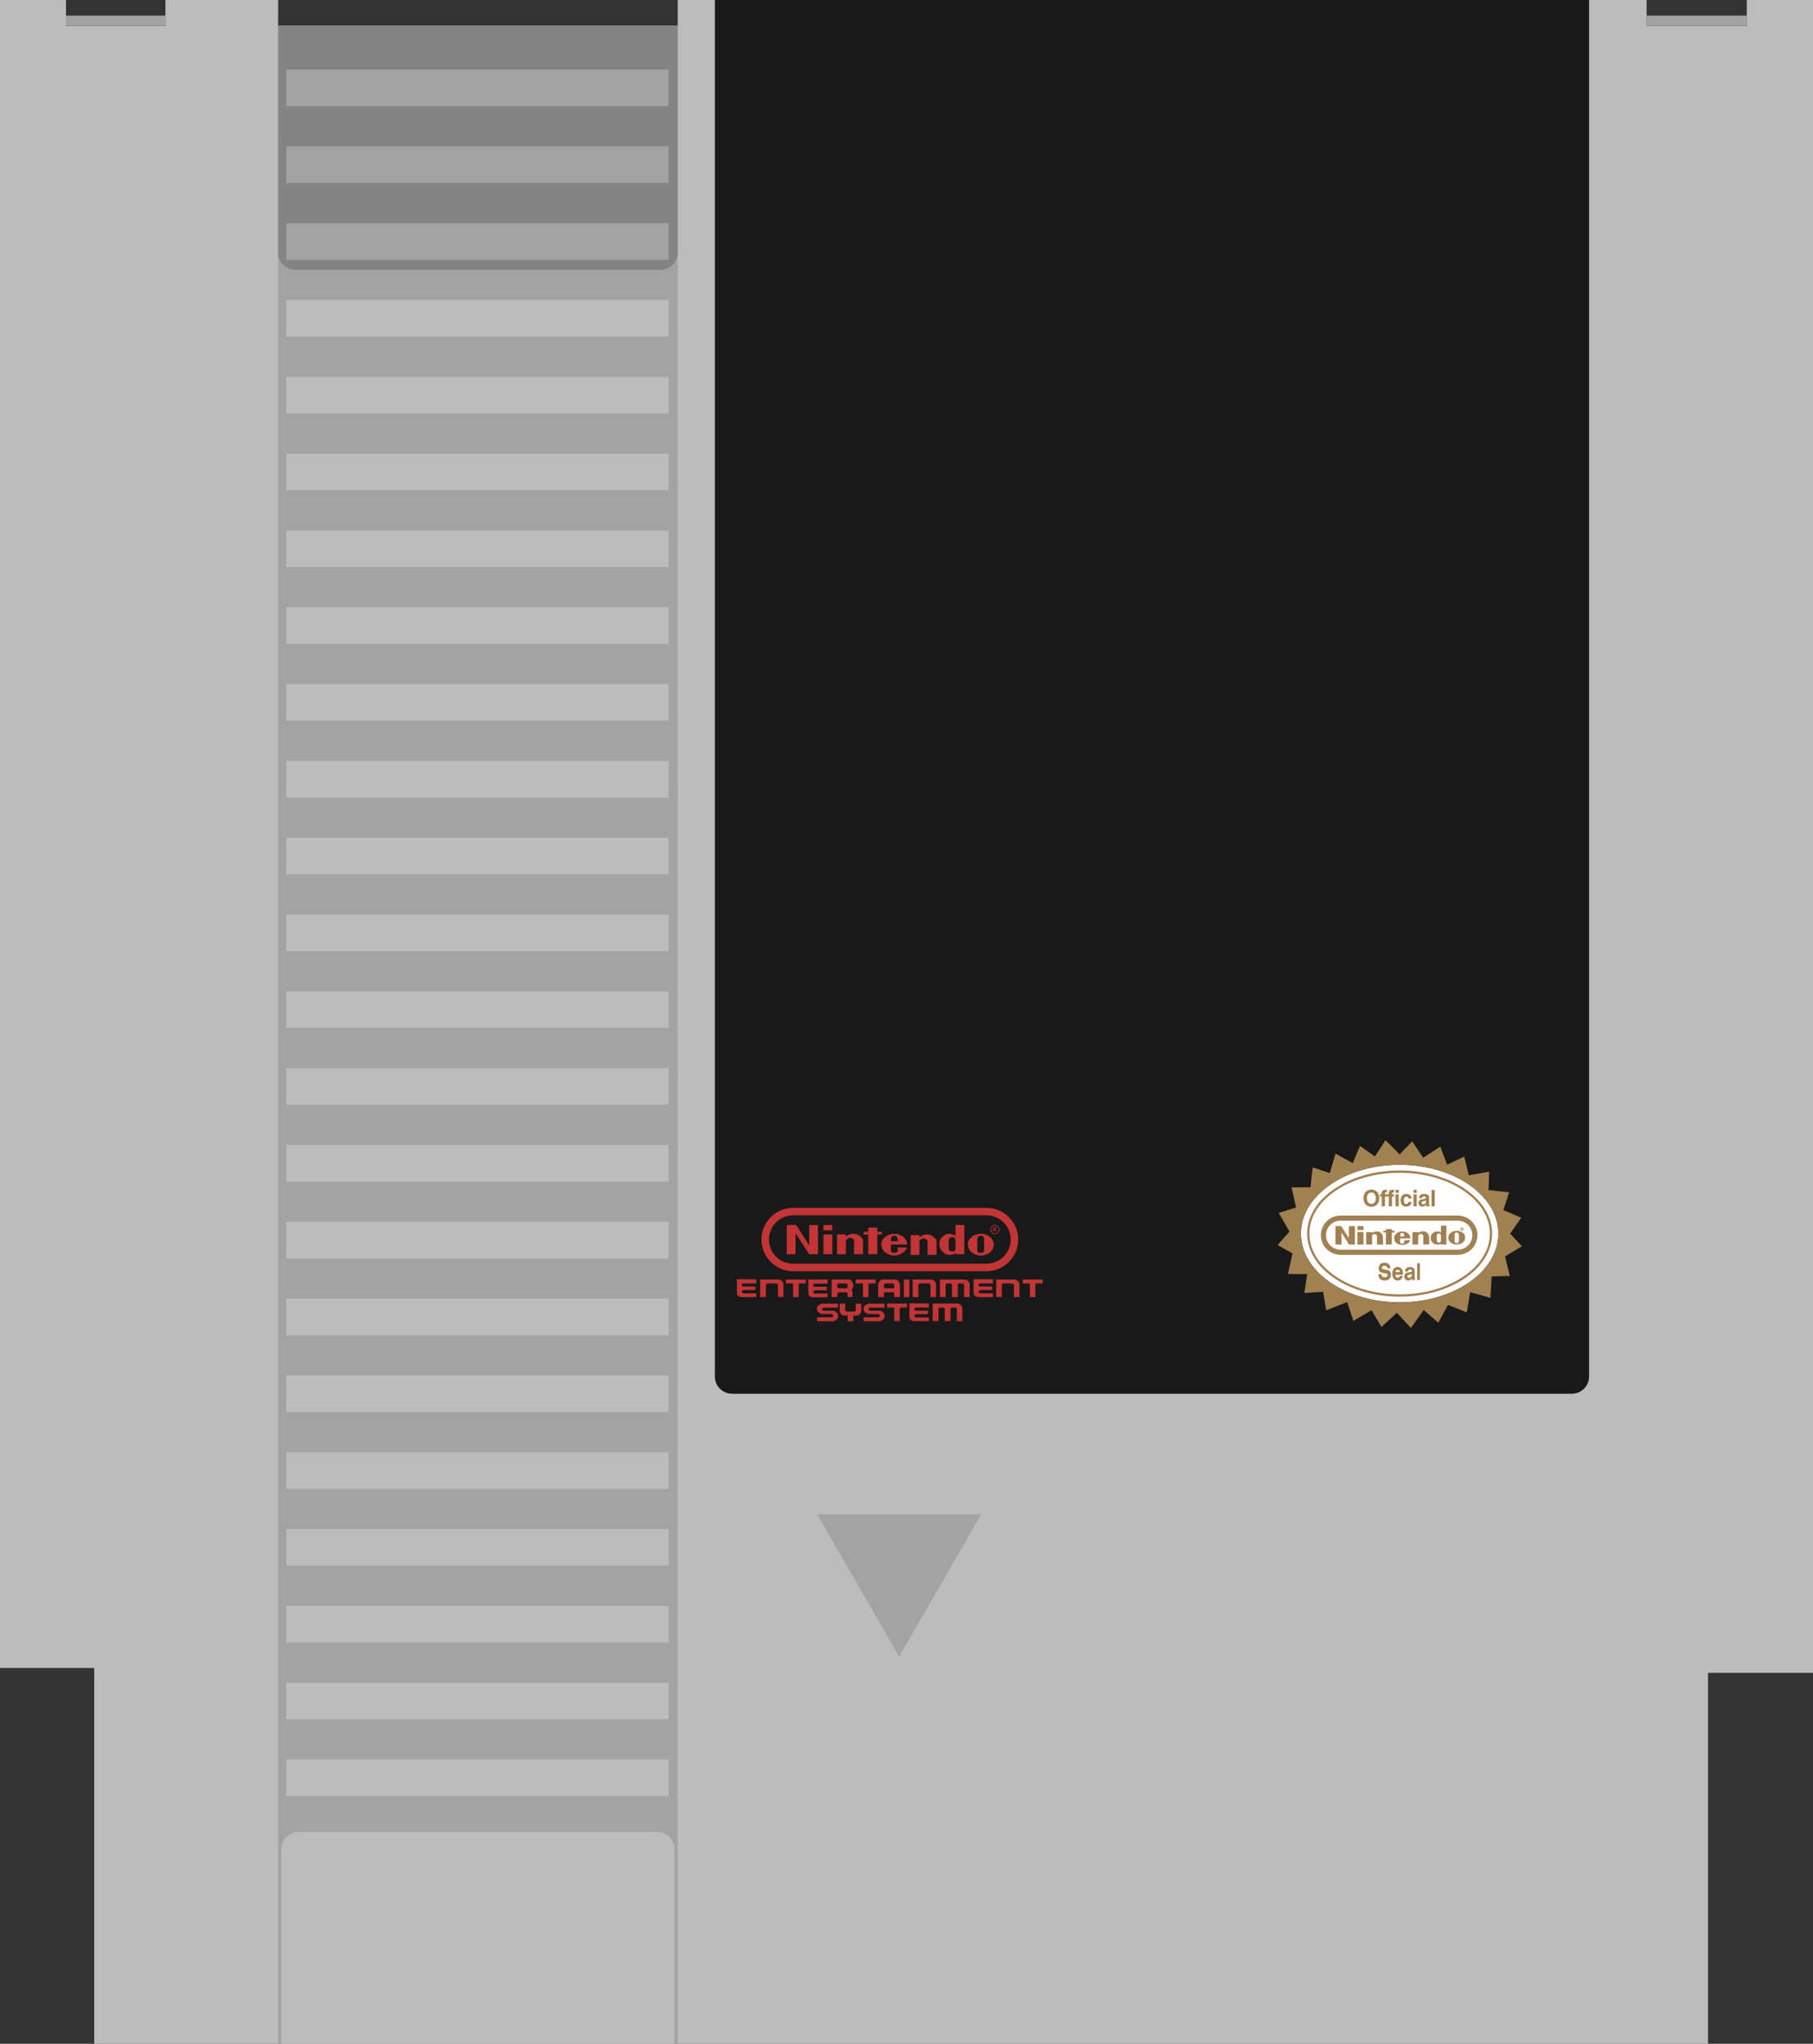 <?xml version="1.0" encoding="UTF-8" standalone="no"?>
<!-- Generator: Adobe Illustrator 22.0.0, SVG Export Plug-In . SVG Version: 6.00 Build 0)  -->

<svg
   xmlns:dc="http://purl.org/dc/elements/1.1/"
   xmlns:cc="http://creativecommons.org/ns#"
   xmlns:rdf="http://www.w3.org/1999/02/22-rdf-syntax-ns#"
   xmlns:svg="http://www.w3.org/2000/svg"
   xmlns="http://www.w3.org/2000/svg"
   xmlns:sodipodi="http://sodipodi.sourceforge.net/DTD/sodipodi-0.dtd"
   xmlns:inkscape="http://www.inkscape.org/namespaces/inkscape"
   version="1.1"
   id="Capa_1"
   x="0px"
   y="0px"
   viewBox="0 0 230.507 259.801"
   xml:space="preserve"
   sodipodi:docname="game.svg"
   width="230.507"
   height="259.801"
   inkscape:version="0.92.4 5da689c313, 2019-01-14"><rect x="0" y="0" width="230.507" height="259.801" fill="#333333" stroke="none"/><defs
   id="defs37" /><sodipodi:namedview
   pagecolor="#ffffff"
   bordercolor="#666666"
   borderopacity="1"
   objecttolerance="10"
   gridtolerance="10"
   guidetolerance="10"
   inkscape:pageopacity="0"
   inkscape:pageshadow="2"
   inkscape:window-width="471"
   inkscape:window-height="442"
   id="namedview35"
   showgrid="false"
   inkscape:zoom="0.90838759"
   inkscape:cx="115.2535"
   inkscape:cy="129.9005"
   inkscape:window-x="0"
   inkscape:window-y="0"
   inkscape:window-maximized="0"
   inkscape:current-layer="Capa_1" />
<g
   id="g32">
	<polygon
   style="fill:#bcbcbc"
   points="209.358,3.286 209.358,0 86.166,0 86.166,3.286 35.361,3.286 35.361,0 21.034,0 21.034,3.286 8.395,3.286 8.395,0 0,0 0,212.028 11.977,212.028 11.977,259.801 217.161,259.801 217.161,212.645 230.507,212.645 230.507,0 222.089,0 222.089,3.286 "
   id="polygon2" />
	<path
   style="fill:#a3a3a4"
   d="m 8.394,3.285 h 12.639 v -1.3 H 8.394 Z m 200.964,0 h 12.73 v -1.3 h -12.73 z M 35.361,259.8 H 86.166 V 3.285 H 35.361 Z"
   id="path4"
   inkscape:connector-curvature="0" />
	<path
   style="fill:#858484"
   d="M 86.167,3.286 H 35.361 v 28.836 c 0,1.21 0.98,2.19 2.19,2.19 h 46.424 c 1.211,0 2.191,-0.98 2.191,-2.19 V 3.286 Z"
   id="path6"
   inkscape:connector-curvature="0" />
	<path
   style="fill:#bcbcbc"
   d="m 35.771,259.8 h 49.983 v -24.73 c 0,-1.208 -0.965,-2.189 -2.153,-2.189 H 37.926 c -1.19,0 -2.154,0.981 -2.154,2.189 V 259.8 Z M 85.003,228.316 H 36.41 v -4.654 h 48.593 z m 0,-9.763 H 36.41 v -4.654 h 48.593 z m 0,-9.764 H 36.41 v -4.654 h 48.593 z m 0,-9.764 H 36.41 v -4.654 h 48.593 z m 0,-9.765 H 36.41 v -4.654 h 48.593 z m 0,-9.764 H 36.41 v -4.654 h 48.593 z m 0,-9.765 H 36.41 v -4.654 h 48.593 z m 0,-9.764 H 36.41 v -4.654 h 48.593 z m 0,-9.763 H 36.41 v -4.654 h 48.593 z m 0,-9.764 H 36.41 v -4.655 h 48.593 z m 0,-9.765 H 36.41 v -4.654 h 48.593 z m 0,-9.765 H 36.41 v -4.654 h 48.593 z m 0,-9.764 H 36.41 v -4.654 h 48.593 z m 0,-9.764 H 36.41 v -4.654 h 48.593 z m 0,-9.763 H 36.41 v -4.654 h 48.593 z m 0,-9.765 H 36.41 v -4.655 h 48.593 z m 0,-9.764 H 36.41 v -4.654 h 48.593 z m 0,-9.765 H 36.41 v -4.654 h 48.593 z m 0,-9.765 H 36.41 v -4.654 h 48.593 z m 0,-9.764 H 36.41 v -4.654 h 48.593 z"
   id="path8"
   inkscape:connector-curvature="0" />
	<path
   style="fill:#1a1919"
   d="m 90.888,0 v 174.979 c 0,1.21 0.981,2.19 2.191,2.19 h 106.767 c 1.21,0 2.191,-0.98 2.191,-2.19 V 0 Z"
   id="path10"
   inkscape:connector-curvature="0" />
	<path
   style="fill:#a3a3a4"
   d="m 103.893,192.5 h 20.854 l -10.428,18.069 z M 85.003,33.032 H 36.41 v -4.654 h 48.593 z m 0,-9.763 H 36.41 v -4.654 h 48.593 z m 0,-9.766 H 36.41 V 8.85 h 48.593 z"
   id="path12"
   inkscape:connector-curvature="0" />
	<path
   style="fill:#ffffff"
   d="m 177.952,148.064 c 6.932,0 12.552,3.915 12.552,8.742 0,4.828 -5.62,8.743 -12.552,8.743 -6.933,0 -12.552,-3.915 -12.552,-8.743 0,-4.827 5.62,-8.742 12.552,-8.742 z"
   id="path14"
   inkscape:connector-curvature="0" />
	<path
   style="fill:#a18051"
   d="m 175.251,161.971 h 0.388 v 0.021 c 0,0.121 0.037,0.214 0.113,0.277 0.075,0.063 0.186,0.095 0.33,0.095 0.111,0 0.197,-0.023 0.258,-0.069 l 0.091,-0.196 -0.06,-0.156 c -0.04,-0.034 -0.12,-0.059 -0.24,-0.077 l -0.27,-0.038 c -0.197,-0.029 -0.342,-0.092 -0.435,-0.19 -0.093,-0.098 -0.139,-0.235 -0.139,-0.413 0,-0.211 0.066,-0.383 0.2,-0.515 0.134,-0.132 0.311,-0.199 0.531,-0.199 0.236,0 0.422,0.063 0.555,0.188 0.134,0.125 0.201,0.296 0.201,0.513 v 0.017 h -0.379 c -0.009,-0.107 -0.044,-0.188 -0.106,-0.242 -0.062,-0.053 -0.149,-0.08 -0.265,-0.08 -0.106,0 -0.189,0.021 -0.248,0.065 l -0.088,0.182 0.052,0.138 c 0.034,0.029 0.119,0.054 0.254,0.076 l 0.281,0.042 c 0.195,0.03 0.338,0.096 0.43,0.198 0.092,0.102 0.138,0.246 0.138,0.431 0,0.239 -0.069,0.42 -0.206,0.545 -0.138,0.125 -0.338,0.187 -0.603,0.187 -0.252,0 -0.445,-0.065 -0.581,-0.196 -0.136,-0.131 -0.203,-0.317 -0.203,-0.56 v -0.044 z m 3.11,0.222 c -0.047,0.185 -0.128,0.327 -0.242,0.428 -0.115,0.101 -0.255,0.151 -0.42,0.151 -0.21,0 -0.375,-0.078 -0.497,-0.231 -0.122,-0.154 -0.184,-0.364 -0.184,-0.628 0,-0.264 0.062,-0.473 0.183,-0.626 0.122,-0.153 0.288,-0.229 0.498,-0.229 0.219,0 0.387,0.079 0.505,0.238 0.118,0.159 0.177,0.386 0.177,0.679 v 0.068 h -0.969 c 0.002,0.117 0.028,0.211 0.081,0.28 l 0.205,0.104 0.172,-0.061 0.104,-0.173 z m -0.938,-0.485 0.567,0.001 c -0.006,-0.1 -0.034,-0.178 -0.085,-0.235 l -0.198,-0.085 -0.198,0.086 c -0.051,0.058 -0.079,0.136 -0.086,0.233 z m 2.444,0.749 0.014,0.144 0.041,0.078 v 0.036 h -0.387 l -0.018,-0.175 -0.206,0.175 c -0.076,0.038 -0.165,0.057 -0.266,0.057 -0.156,0 -0.278,-0.048 -0.368,-0.144 -0.09,-0.096 -0.135,-0.226 -0.135,-0.389 0,-0.152 0.041,-0.265 0.121,-0.34 0.081,-0.075 0.22,-0.124 0.416,-0.147 l 0.108,-0.01 c 0.226,-0.022 0.339,-0.084 0.339,-0.186 l -0.065,-0.136 -0.195,-0.045 -0.192,0.064 c -0.041,0.043 -0.063,0.11 -0.063,0.201 l -0.368,0.001 v -0.005 c 0,-0.188 0.056,-0.333 0.166,-0.432 0.109,-0.099 0.269,-0.148 0.478,-0.148 0.103,0 0.193,0.014 0.272,0.043 l 0.198,0.127 0.086,0.165 c 0.017,0.066 0.025,0.167 0.025,0.301 z m -0.342,-0.515 c -0.044,0.034 -0.127,0.059 -0.251,0.077 l -0.033,0.005 c -0.132,0.019 -0.216,0.043 -0.25,0.071 l -0.053,0.131 0.052,0.149 0.138,0.056 c 0.119,0 0.215,-0.04 0.289,-0.121 0.074,-0.081 0.111,-0.185 0.111,-0.314 v -0.035 z m 0.655,0.772 v -2.146 h 0.348 v 2.146 z"
   id="path16"
   inkscape:connector-curvature="0" />
	<path
   style="fill:#a18051"
   d="m 191.999,156.813 1.501,1.607 -2.145,1.288 0.603,2.49 -2.308,0.063 -0.159,2.711 -2.572,-0.708 -0.434,2.559 -2.381,-0.945 -1.241,2.256 -1.859,-1.608 -1.621,2.286 -1.786,-1.94 -1.951,1.812 -1.273,-2.134 -2.301,1.354 -0.795,-2.389 -2.664,1.05 -0.392,-2.355 -2.383,0.149 0.356,-2.398 -2.438,-0.01 0.569,-2.619 -1.89,-1.063 1.505,-1.709 -1.351,-2.376 2.196,-0.695 -0.578,-2.542 2.409,-0.032 0.279,-2.521 2.179,0.723 0.722,-2.458 2.201,1.191 0.911,-2.174 1.906,1.325 1.34,-2.066 1.801,1.8 1.592,-1.646 1.395,2.075 2.18,-1.401 0.864,2.29 2.19,-1.037 0.563,2.389 2.596,-0.462 -0.079,2.338 2.624,0.283 -0.743,2.259 2.285,0.979 z m -1.495,-0.005 c 0,-4.827 -5.62,-8.742 -12.552,-8.742 -6.933,0 -12.552,3.915 -12.552,8.742 0,4.829 5.619,8.743 12.552,8.743 6.932,0 12.552,-3.915 12.552,-8.743 z"
   id="path18"
   inkscape:connector-curvature="0" />
	<path
   style="fill:#a18051"
   d="m 173.796,152.308 c 0,-0.58 0.329,-0.725 0.563,-0.725 0.233,0 0.563,0.145 0.563,0.725 0,0.581 -0.329,0.725 -0.563,0.725 -0.234,0 -0.563,-0.145 -0.563,-0.725 z m -0.432,0 c 0,0.972 0.721,1.09 0.995,1.09 0.274,0 0.995,-0.118 0.995,-1.09 0,-0.972 -0.721,-1.09 -0.995,-1.09 -0.274,0 -0.995,0.118 -0.995,1.09 z m 2.715,1.035 h -0.404 v -1.244 h -0.223 v -0.29 h 0.223 v -0.125 c 0,-0.319 0.173,-0.44 0.45,-0.44 0.118,0 0.173,0.002 0.208,0.005 v 0.326 h -0.113 c -0.138,0 -0.141,0.044 -0.141,0.172 v 0.061 h 0.263 v 0.29 h -0.263 z m 0.902,0 h -0.403 v -1.244 h -0.223 v -0.29 h 0.223 v -0.125 c 0,-0.319 0.173,-0.44 0.45,-0.44 0.118,0 0.173,0.002 0.207,0.005 v 0.326 h -0.112 c -0.139,0 -0.142,0.044 -0.142,0.172 v 0.061 h 0.263 v 0.29 h -0.263 z m 0.852,-1.533 v 1.534 h -0.403 v -1.534 z m 0,-0.185 h -0.403 v -0.374 h 0.403 z m 1.651,1.159 c -0.015,0.158 -0.139,0.599 -0.702,0.599 -0.578,0 -0.711,-0.441 -0.711,-0.763 0,-0.495 0.217,-0.85 0.736,-0.85 0.243,0 0.642,0.11 0.679,0.588 h -0.41 c -0.017,-0.101 -0.081,-0.259 -0.269,-0.248 -0.254,0 -0.32,0.253 -0.32,0.443 0,0.167 0.005,0.497 0.312,0.497 0.205,0 0.274,-0.195 0.274,-0.267 h 0.411 z m 0.64,-0.974 v 1.534 h -0.404 v -1.534 z m 0,-0.185 h -0.404 v -0.374 h 0.404 z m 1.177,1.168 c 0,0.185 -0.182,0.3 -0.36,0.3 -0.078,0 -0.187,-0.043 -0.187,-0.184 0,-0.167 0.123,-0.204 0.273,-0.229 0.167,-0.026 0.232,-0.052 0.273,-0.083 v 0.196 z m 0.394,-0.579 c 0,-0.378 -0.395,-0.444 -0.611,-0.444 -0.313,0 -0.64,0.066 -0.686,0.537 h 0.39 c 0.012,-0.089 0.046,-0.213 0.248,-0.213 0.104,0 0.265,0.009 0.265,0.179 l -0.142,0.121 -0.363,0.055 c -0.256,0.038 -0.446,0.19 -0.446,0.49 0,0.315 0.236,0.445 0.468,0.445 0.272,0 0.402,-0.127 0.495,-0.223 l 0.037,0.184 h 0.436 v -0.06 c -0.049,-0.018 -0.09,-0.058 -0.09,-0.24 v -0.831 z m 0.719,1.129 h -0.403 v -2.071 h 0.403"
   id="path20"
   inkscape:connector-curvature="0" />
	<path
   style="fill:#a18051"
   d="m 177.951,164.826 c 6.486,0 11.762,-3.597 11.762,-8.019 0,-4.422 -5.275,-8.019 -11.762,-8.019 -6.485,0 -11.762,3.597 -11.762,8.019 0,4.422 5.277,8.019 11.762,8.019 z m -11.472,-8.019 c 0,-4.262 5.146,-7.729 11.472,-7.729 6.326,0 11.473,3.467 11.473,7.729 0,4.262 -5.146,7.729 -11.473,7.729 -6.325,0 -11.472,-3.467 -11.472,-7.729 z"
   id="path22"
   inkscape:connector-curvature="0" />
	<path
   style="fill:#a18051"
   d="m 185.349,159.505 c 1.374,0 2.492,-1.118 2.492,-2.492 0,-1.374 -1.118,-2.492 -2.492,-2.492 h -14.92 c -1.374,0 -2.491,1.118 -2.491,2.492 0,1.374 1.117,2.492 2.491,2.492 z m -14.92,-0.647 c -1.017,0 -1.845,-0.828 -1.845,-1.844 0,-1.017 0.828,-1.845 1.845,-1.845 h 14.921 c 1.017,0 1.844,0.828 1.844,1.845 0,1.017 -0.827,1.844 -1.844,1.844 z"
   id="path24"
   inkscape:connector-curvature="0" />
	<path
   style="fill:#a18051"
   d="m 169.79,158.203 v -2.346 h 0.733 l 0.979,1.521 0.004,-1.521 h 0.761 l -0.001,2.346 h -0.76 c -0.066,-0.144 -0.943,-1.513 -0.943,-1.513 v 1.514 z m 4.628,-1.568 0.083,0.077 0.204,-0.116 c 0.578,-0.198 0.879,0.135 0.938,0.189 0.264,0.245 0.184,0.908 0.199,1.418 h -0.769 c 0,0 0.013,-0.956 0.002,-1.085 -0.009,-0.113 -0.171,-0.25 -0.266,-0.254 -0.159,-0.005 -0.355,0.076 -0.364,0.255 -0.018,0.365 0.006,1.083 0.006,1.083 h -0.753 v -1.57 z m 1.788,1.568 0.001,-1.538 h -0.341 v -0.21 h 0.34 v -0.224 h 0.753 l -0.001,0.223 h 0.359 l -0.002,0.21 h -0.356 v 1.537 m 0.297,-0.786 c -0.014,-0.515 0.464,-0.838 0.868,-0.859 0.192,-0.009 0.389,-0.025 0.562,0.056 0.109,0.052 0.235,0.069 0.325,0.154 0.179,0.17 0.295,0.385 0.295,0.661 l -1.287,-0.005 c 0,0.202 -0.112,0.664 0.24,0.671 0.135,0.003 0.211,-0.021 0.261,-0.137 0.036,-0.086 0.037,-0.188 0.029,-0.287 0.13,0.008 0.676,-0.008 0.742,-0.006 -0.147,0.41 -0.593,0.588 -1.021,0.588 -0.178,0 -0.994,-0.081 -1.014,-0.836 z m 0.763,-0.247 0.519,-0.002 -0.01,-0.21 c -0.014,-0.097 -0.091,-0.235 -0.254,-0.228 -0.222,0.009 -0.254,0.135 -0.254,0.272 z m 6.239,0.581 c -0.134,-0.177 -0.154,-0.525 -0.028,-0.784 0.109,-0.226 0.393,-0.392 0.542,-0.44 0.202,-0.065 0.53,-0.083 0.807,-0.017 0.204,0.049 0.459,0.17 0.616,0.457 0.124,0.225 0.102,0.595 -0.037,0.786 -0.09,0.123 -0.288,0.334 -0.51,0.394 -0.192,0.051 -0.59,0.08 -0.799,0.014 -0.23,-0.073 -0.407,-0.167 -0.591,-0.41 z m 0.96,0.27 c 0.213,0.001 0.262,-0.165 0.266,-0.269 0.009,-0.239 -0.005,-0.535 -0.005,-0.786 0,-0.129 -0.072,-0.299 -0.266,-0.299 -0.277,0 -0.268,0.217 -0.271,0.299 -0.006,0.138 -0.006,0.607 -0.004,0.785 0.002,0.06 0.031,0.269 0.28,0.27 z m -1.325,0.184 h -0.677 l -0.016,-0.091 c -0.189,0.147 -0.949,0.22 -1.243,-0.399 -0.026,-0.055 -0.103,-0.457 0.008,-0.704 0.179,-0.401 0.593,-0.489 0.888,-0.472 0.118,0.007 0.345,0.128 0.345,0.128 l 0.002,-0.858 h 0.693 z m -0.706,-0.395 c 0.021,-0.069 0.01,-0.519 0.01,-0.738 l -0.06,-0.176 c -0.058,-0.07 -0.102,-0.107 -0.217,-0.102 -0.147,0.005 -0.232,0.136 -0.239,0.219 -0.018,0.22 -0.03,0.446 0.005,0.728 l 0.1,0.173 c 0.164,0.117 0.358,0.027 0.401,-0.104 z m -9.829,0.395 v -1.586 h -0.776 v 1.586 m 0.776,-1.853 v -0.493 h -0.776 v 0.493 m 7.711,0.273 0.082,0.077 0.205,-0.116 c 0.578,-0.198 0.879,0.135 0.938,0.189 0.264,0.245 0.183,0.908 0.199,1.417 h -0.769 c 0,0 0.012,-0.955 0.002,-1.085 -0.009,-0.113 -0.172,-0.25 -0.266,-0.254 -0.159,-0.007 -0.356,0.076 -0.365,0.256 -0.017,0.365 -0.01,1.095 -0.01,1.095 h -0.729 v -1.582 z m 5.538,-0.255 h -0.051 v -0.237 h 0.089 l 0.098,0.072 -0.058,0.062 0.061,0.104 h -0.06 l -0.055,-0.1 h -0.024 z m 0.045,-0.139 0.036,-0.031 -0.045,-0.026 h -0.036 v 0.057 z m -0.008,0.241 c -0.117,0 -0.222,-0.081 -0.222,-0.22 0,-0.139 0.104,-0.22 0.222,-0.22 0.118,0 0.221,0.081 0.221,0.22 0,0.139 -0.104,0.22 -0.221,0.22 z m 0,-0.389 c -0.087,0 -0.157,0.068 -0.157,0.169 0,0.101 0.07,0.169 0.157,0.169 v 0 c 0.085,0 0.157,-0.068 0.157,-0.169 0,-0.101 -0.072,-0.169 -0.157,-0.169 z"
   id="path26"
   inkscape:connector-curvature="0" />
	<path
   style="fill:#c23435"
   d="m 125.43,161.592 h -24.589 c -2.22,0 -4.026,-1.806 -4.026,-4.026 0,-2.22 1.807,-4.025 4.026,-4.025 h 24.588 c 2.221,0 4.026,1.806 4.026,4.026 0,2.219 -1.806,4.025 -4.025,4.025 z m -24.589,-7.1 c -1.695,0 -3.074,1.379 -3.074,3.074 0,1.695 1.379,3.074 3.074,3.074 h 24.588 c 1.695,0 3.074,-1.379 3.074,-3.074 0,-1.695 -1.379,-3.074 -3.074,-3.074 z"
   id="path28"
   inkscape:connector-curvature="0" />
	<path
   style="fill:#c23435"
   d="m 103.998,159.433 v -3.716 h -1.117 v 2.598 l -1.648,-2.598 h -1.201 v 3.716 h 1.117 v -2.682 l 1.732,2.682 z m 1.816,0 v -2.515 h -1.117 v 2.515 z m 0,-3.046 v -0.67 h -1.117 v 0.67 z m 3.913,3.046 V 157.7 c 0,-0.363 -0.699,-0.866 -1.063,-0.866 h -0.335 c -0.251,0 -0.531,0.224 -0.782,0.335 v -0.251 h -1.118 v 2.515 h 1.118 V 157.7 c 0,-0.167 0.391,-0.363 0.559,-0.363 0.168,0 0.475,0.196 0.475,0.363 v 1.732 h 1.146 z m 9.35,0.086 v -1.732 c 0,-0.363 -0.698,-0.866 -1.063,-0.866 h -0.335 c -0.251,0 -0.53,0.224 -0.782,0.335 v -0.251 h -1.117 v 2.515 h 1.117 v -1.732 c 0,-0.167 0.392,-0.363 0.559,-0.363 0.168,0 0.475,0.196 0.475,0.363 v 1.732 h 1.146 z m -7.535,-0.086 v -2.515 h 0.587 v -0.335 h -0.587 v -0.531 h -1.146 v 0.531 h -0.586 v 0.335 h 0.586 v 2.515 z m 2.151,-2.599 c -0.894,0 -1.648,0.614 -1.648,1.369 0,0.783 0.755,1.397 1.648,1.397 0.782,0 1.425,-0.447 1.593,-1.034 h -1.146 v 0.335 c 0,0.279 -0.195,0.363 -0.446,0.363 -0.252,0 -0.42,-0.084 -0.42,-0.363 v -0.698 h 2.068 c 0,-0.754 -0.726,-1.369 -1.649,-1.369 z m 0,0.252 c 0.252,0 0.447,0.167 0.447,0.447 v 0.251 h -0.866 v -0.251 c 0,-0.28 0.168,-0.447 0.419,-0.447 z m 11.009,-0.252 c -0.922,0 -1.648,0.614 -1.648,1.369 0,0.783 0.727,1.397 1.648,1.397 0.894,0 1.648,-0.614 1.648,-1.397 0.001,-0.754 -0.754,-1.369 -1.648,-1.369 z m 0,0.252 c 0.251,0 0.419,0.167 0.419,0.447 v 1.369 c 0,0.279 -0.168,0.363 -0.419,0.363 -0.279,0 -0.447,-0.084 -0.447,-0.363 v -1.369 c 0,-0.28 0.168,-0.447 0.447,-0.447 z m -3.213,-1.369 v 1.369 c 0,0 -0.336,-0.251 -0.783,-0.251 -0.698,0 -1.285,0.614 -1.285,1.285 0,0.698 0.587,1.397 1.285,1.397 0.447,0 0.783,-0.167 0.783,-0.167 v 0.083 h 1.117 v -3.716 z m -0.42,1.536 c 0.252,0 0.42,0.196 0.42,0.447 v 1.034 c 0,0.251 -0.168,0.335 -0.42,0.335 -0.279,0 -0.446,-0.083 -0.446,-0.335 V 157.7 c 0,-0.251 0.167,-0.447 0.446,-0.447 z m 5.421,-0.374 c -0.317,0 -0.576,-0.258 -0.576,-0.576 0,-0.338 0.253,-0.603 0.576,-0.603 0.312,0 0.575,0.276 0.575,0.603 0,0.307 -0.268,0.576 -0.575,0.576 z m 0,-1.089 c -0.277,0 -0.486,0.221 -0.486,0.514 0,0.268 0.218,0.486 0.486,0.486 0.255,0 0.486,-0.232 0.486,-0.486 0.001,-0.275 -0.227,-0.514 -0.486,-0.514 z m 0.101,0.759 -0.099,-0.173 h -0.125 v 0.151 h -0.089 v -0.52 h 0.24 c 0.112,0 0.17,0.093 0.17,0.184 l -0.101,0.171 0.081,0.143 z m -0.224,-0.262 h 0.151 l 0.059,-0.027 0.021,-0.068 -0.08,-0.095 h -0.151 z m -26.755,8.594 v -1.621 c 0,-0.307 -0.308,-0.615 -0.615,-0.615 H 96.65 v 2.235 h 0.727 v -1.509 c 0,-0.112 0.084,-0.224 0.195,-0.224 h 1.117 c 0.112,0 0.224,0.112 0.224,0.224 v 1.509 h 0.699 z m 19.388,0 v -1.621 c 0,-0.307 -0.308,-0.615 -0.614,-0.615 h -2.348 v 2.235 h 0.727 v -1.509 c 0,-0.112 0.084,-0.224 0.195,-0.224 h 1.118 c 0.112,0 0.224,0.112 0.224,0.224 v 1.509 H 119 Z m 10.612,0 v -1.621 c 0,-0.307 -0.307,-0.615 -0.614,-0.615 h -2.348 v 2.235 h 0.727 v -1.509 c 0,-0.112 0.084,-0.224 0.196,-0.224 h 1.117 c 0.111,0 0.223,0.112 0.223,0.224 v 1.509 h 0.699 z m -6.335,0 v -1.621 c 0,-0.307 -0.308,-0.615 -0.615,-0.615 h -3.157 v 2.235 h 0.727 v -1.509 c 0,-0.112 0.084,-0.224 0.195,-0.224 h 0.419 c 0.084,0 0.196,0.112 0.196,0.224 v 1.509 h 0.727 v -1.509 c 0,-0.112 0.083,-0.224 0.195,-0.224 h 0.419 c 0.084,0 0.195,0.112 0.195,0.224 v 1.509 h 0.699 z m -27.13,0 h -1.844 c -0.308,0 -0.615,-0.196 -0.615,-0.503 v -1.76 h 2.459 v 0.531 h -1.648 c -0.084,0 -0.195,0.084 -0.195,0.196 0,0.112 0.111,0.195 0.195,0.195 h 1.536 v 0.447 h -1.536 l -0.195,0.195 c 0,0.112 0.111,0.224 0.195,0.224 h 1.648 z m 9.082,0.028 h -1.845 c -0.307,0 -0.614,-0.196 -0.614,-0.503 v -1.76 h 2.459 v 0.531 h -1.648 c -0.084,0 -0.196,0.084 -0.196,0.196 0,0.112 0.112,0.196 0.196,0.196 h 1.536 v 0.447 h -1.536 l -0.196,0.196 c 0,0.112 0.112,0.223 0.196,0.223 h 1.648 z m 21.021,-0.028 h -1.844 c -0.308,0 -0.615,-0.196 -0.615,-0.503 v -1.76 h 2.459 v 0.531 h -1.648 c -0.084,0 -0.196,0.084 -0.196,0.196 0,0.112 0.112,0.195 0.196,0.195 h 1.536 v 0.447 h -1.536 l -0.196,0.195 c 0,0.112 0.112,0.224 0.196,0.224 h 1.648 z m -26.331,-2.235 v 0.503 h 0.727 c 0.195,0 0.195,0 0.195,0.224 v 1.509 h 0.699 v -1.509 c 0,-0.224 0,-0.224 0.224,-0.224 h 0.698 v -0.503 z m 8.878,0 v 0.503 h 0.727 c 0.195,0 0.195,0 0.195,0.224 v 1.509 h 0.698 v -1.509 c 0,-0.224 0,-0.224 0.225,-0.224 h 0.698 v -0.503 z m 21.224,0 v 0.503 h 0.727 c 0.196,0 0.196,0 0.196,0.224 v 1.509 h 0.698 v -1.509 c 0,-0.224 0,-0.224 0.223,-0.224 h 0.699 v -0.503 z m -24.291,0 v 2.235 h 0.727 v -0.391 c 0,-0.112 0.084,-0.224 0.195,-0.224 h 0.923 c 0.111,0 0.195,0.112 0.195,0.224 v 0.391 h 0.614 v -0.615 c 0,-0.083 -0.083,-0.195 -0.083,-0.307 0,-0.083 0.195,-0.279 0.195,-0.502 v -0.196 c 0,-0.196 -0.308,-0.615 -0.503,-0.615 z m 0.922,0.502 h 0.923 c 0.111,0 0.195,0.112 0.195,0.224 v 0.196 c 0,0.112 -0.084,0.195 -0.195,0.195 h -0.923 c -0.111,0 -0.195,-0.083 -0.195,-0.195 v -0.196 c 0,-0.111 0.084,-0.224 0.195,-0.224 z m 5.505,-0.502 c -0.196,0 -0.503,0.419 -0.503,0.615 v 1.62 h 0.726 v -0.615 h 1.313 v 0.615 h 0.727 v -1.62 c 0,-0.196 -0.308,-0.615 -0.531,-0.615 z m 0.419,0.502 h 0.922 c 0.083,0 0.195,0.112 0.195,0.224 v 0.391 h -1.313 v -0.391 c 0,-0.111 0.084,-0.224 0.196,-0.224 z m 3.045,1.733 v -2.235 h -0.698 v 2.235 z m 6.738,3.061 v -1.621 c 0,-0.307 -0.308,-0.615 -0.615,-0.615 h -3.157 v 2.235 h 0.727 v -1.509 c 0,-0.112 0.083,-0.224 0.195,-0.224 h 0.419 c 0.084,0 0.196,0.112 0.196,0.224 v 1.509 h 0.726 v -1.509 c 0,-0.112 0.084,-0.224 0.195,-0.224 h 0.419 c 0.084,0 0.196,0.112 0.196,0.224 v 1.509 h 0.699 z m -4.272,0 h -1.845 c -0.307,0 -0.614,-0.196 -0.614,-0.502 v -1.76 h 2.459 v 0.531 h -1.648 c -0.084,0 -0.196,0.084 -0.196,0.195 0,0.112 0.112,0.196 0.196,0.196 h 1.536 v 0.447 h -1.536 l -0.196,0.196 c 0,0.112 0.112,0.223 0.196,0.223 h 1.648 z m -5.311,-2.235 v 0.503 h 0.727 c 0.195,0 0.195,0 0.195,0.224 v 1.508 h 0.698 v -1.508 c 0,-0.224 0,-0.224 0.225,-0.224 h 0.698 v -0.503 z m -8.274,0.012 c -0.196,0 -0.615,0.308 -0.615,0.503 v 0.307 c 0,0.196 0.419,0.503 0.615,0.503 h 1.229 c 0.112,0 0.224,0.112 0.224,0.196 0,0.112 -0.111,0.223 -0.224,0.223 h -1.844 v 0.503 h 2.067 c 0.196,0 0.587,-0.307 0.587,-0.503 v -0.307 c 0,-0.224 -0.391,-0.531 -0.587,-0.531 h -1.229 c -0.111,0 -0.223,-0.084 -0.223,-0.196 0,-0.112 0.111,-0.196 0.223,-0.196 h 1.816 v -0.502 z m 5.918,0 c -0.195,0 -0.614,0.308 -0.614,0.503 v 0.307 c 0,0.196 0.419,0.503 0.614,0.503 h 1.229 c 0.111,0 0.224,0.112 0.224,0.196 0,0.112 -0.112,0.223 -0.224,0.223 h -1.844 v 0.503 h 2.067 c 0.195,0 0.587,-0.307 0.587,-0.503 v -0.307 c 0,-0.224 -0.392,-0.531 -0.587,-0.531 h -1.229 c -0.112,0 -0.224,-0.084 -0.224,-0.196 0,-0.112 0.112,-0.196 0.224,-0.196 h 1.816 v -0.502 z m -3.655,0 v 1.006 c 0,0.195 0.308,0.503 0.503,0.503 h 0.503 v 0.726 h 0.727 v -0.726 H 109 c 0.196,0 0.503,-0.308 0.503,-0.503 v -1.006 h -0.698 v 0.811 c 0,0.084 -0.111,0.196 -0.224,0.196 h -0.894 c -0.112,0 -0.224,-0.112 -0.224,-0.196 v -0.811 z"
   id="path30"
   inkscape:connector-curvature="0" />
</g>
</svg>